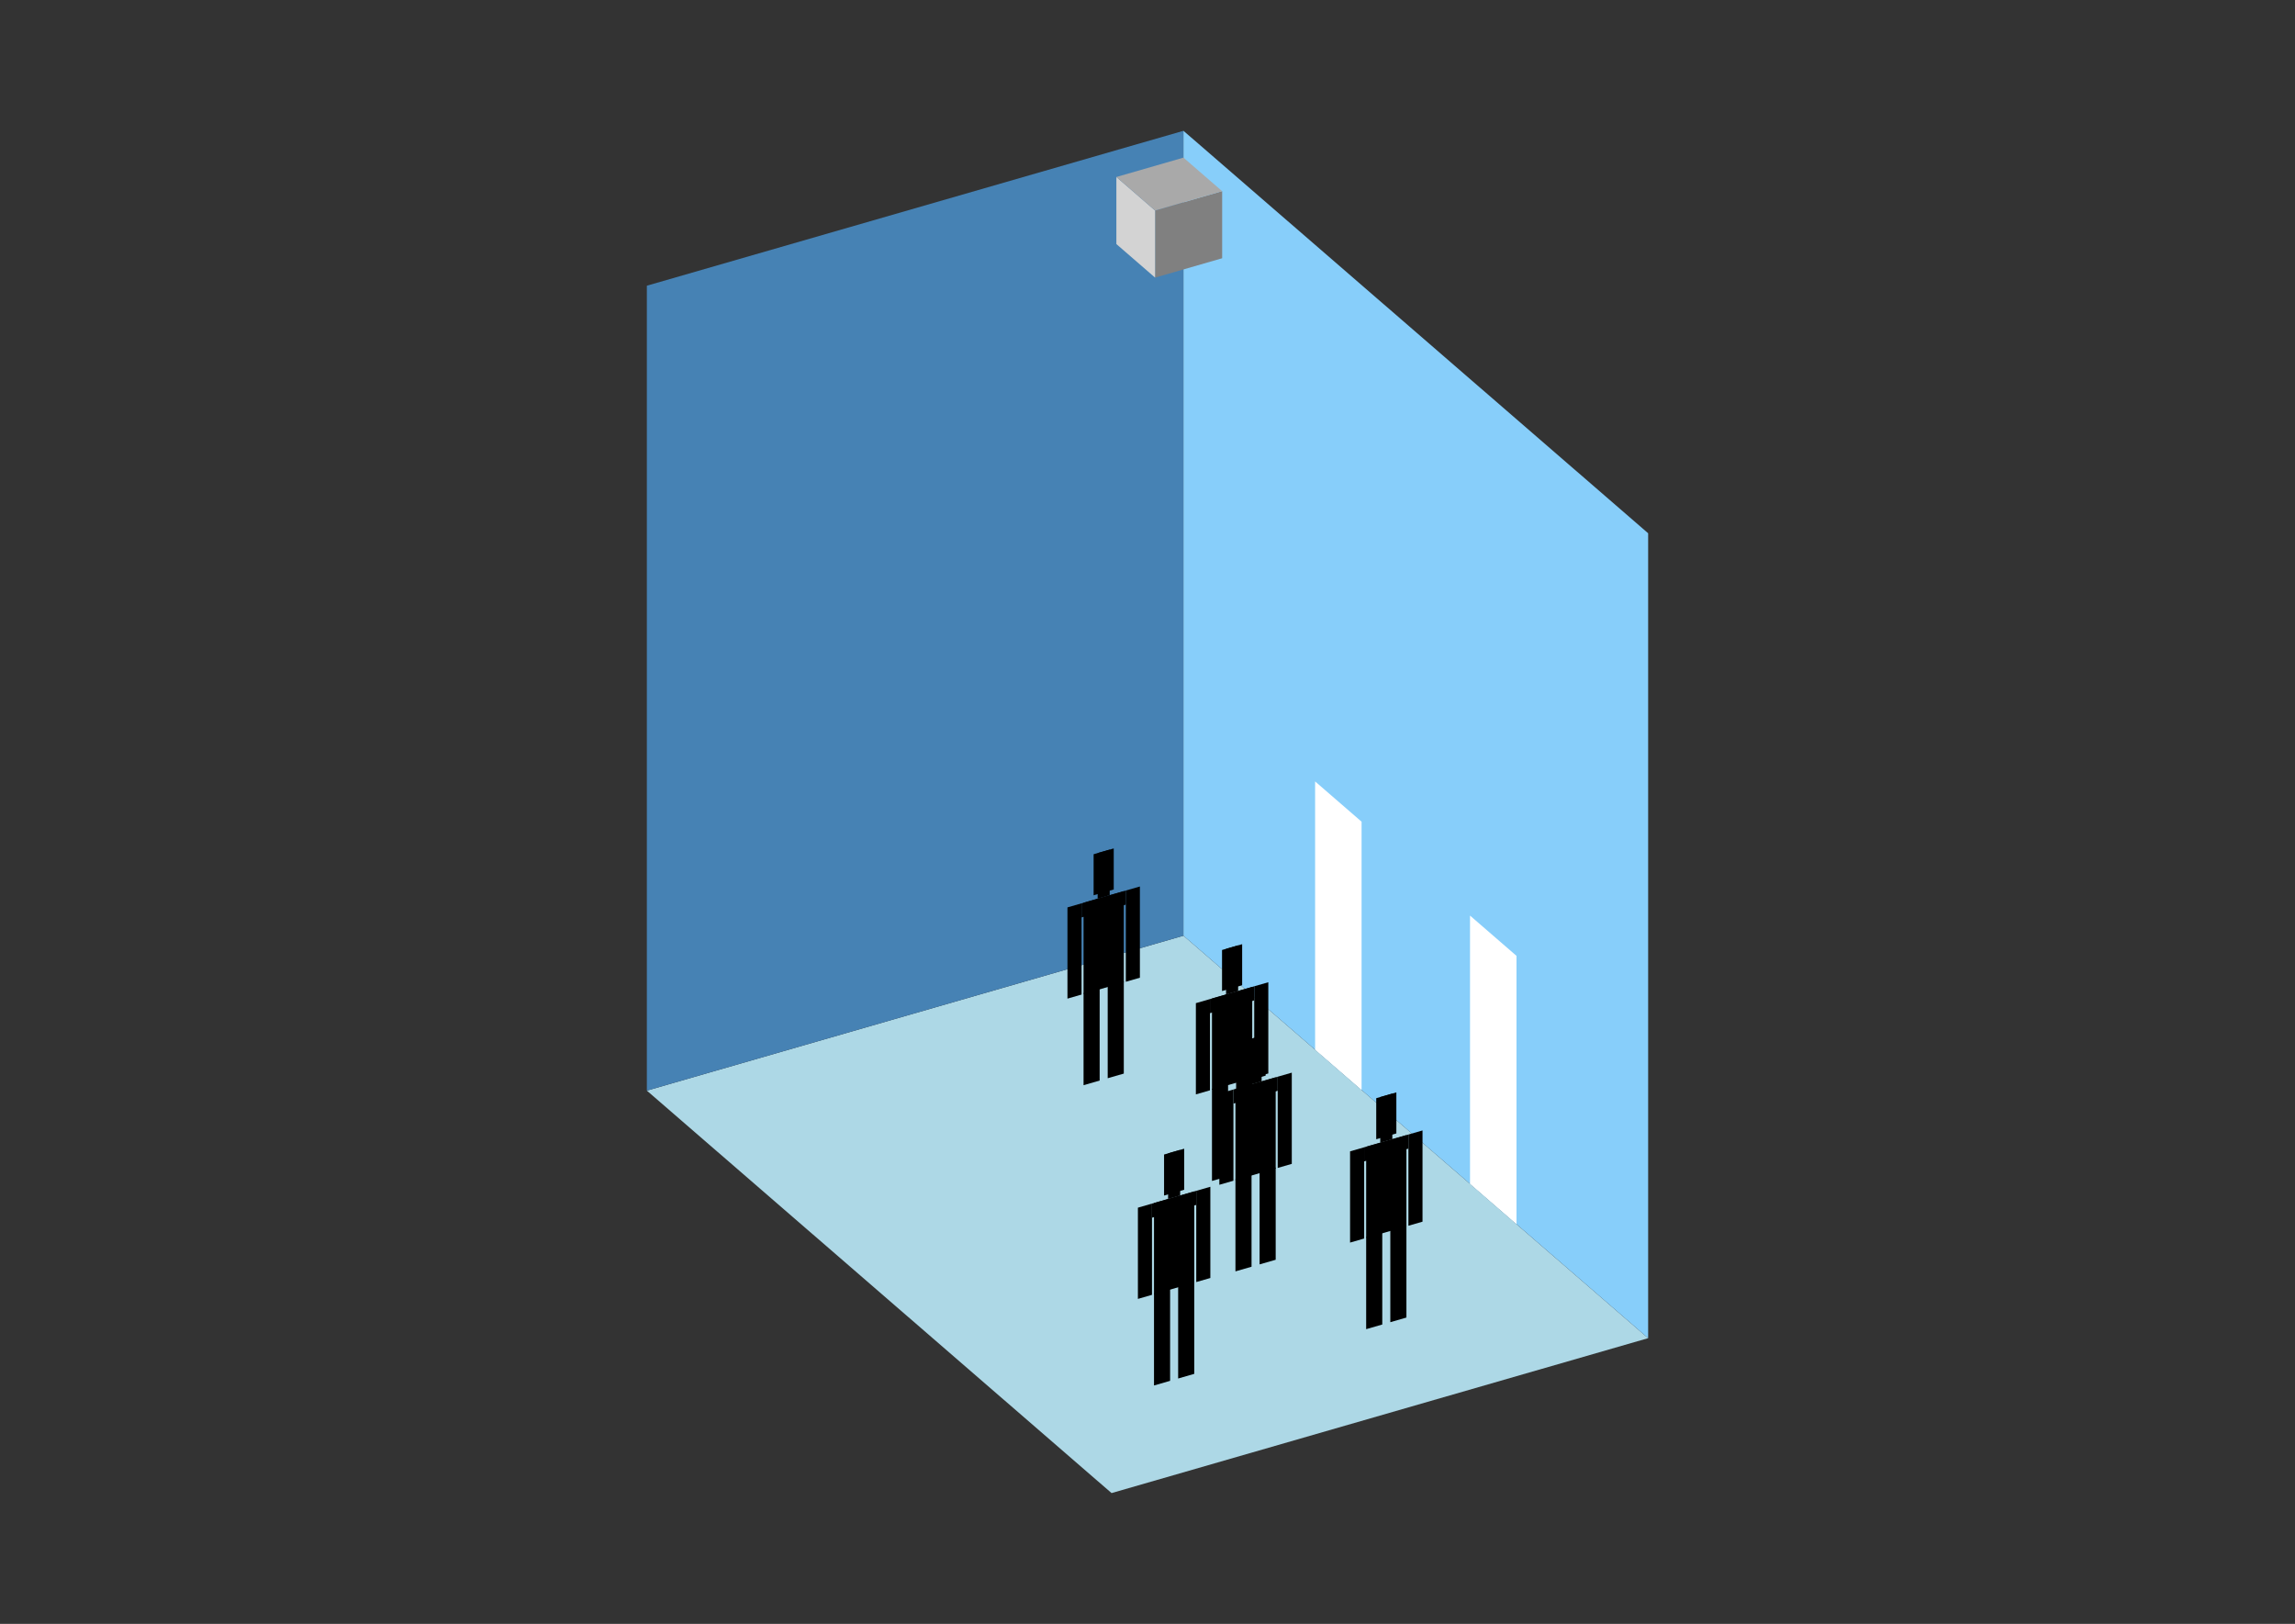 <?xml version="1.0" encoding="UTF-8"?>
<svg
  xmlns="http://www.w3.org/2000/svg"
  width="848"
  height="600"
  style="background-color:white"
>
  <rect width="100%" height="100%" fill="#333333" stroke="none"/>
  <polygon fill="lightblue" points="410.718,551.672 239.011,402.969 437.282,345.734 608.989,494.436" />
  <polygon fill="steelblue" points="239.011,402.969 239.011,105.564 437.282,48.328 437.282,345.734" />
  <polygon fill="lightskyblue" points="608.989,494.436 608.989,197.031 437.282,48.328 437.282,345.734" />
  <polygon fill="white" points="503.103,402.736 503.103,303.601 485.932,288.731 485.932,387.866" />
  <polygon fill="white" points="560.338,452.304 560.338,353.169 543.168,338.298 543.168,437.434" />
  <polygon fill="grey" points="426.807,102.572 426.807,77.788 451.591,70.633 451.591,95.417" />
  <polygon fill="lightgrey" points="426.807,102.572 426.807,77.788 412.498,65.396 412.498,90.18" />
  <polygon fill="darkgrey" points="426.807,77.788 412.498,65.396 437.282,58.242 451.591,70.633" />
  <polygon fill="hsl(360.0,50.0%,72.092%)" points="400.372,400.965 400.372,366.922 406.32,365.205 406.32,399.248" />
  <polygon fill="hsl(360.0,50.0%,72.092%)" points="415.243,396.673 415.243,362.63 409.294,364.347 409.294,398.39" />
  <polygon fill="hsl(360.0,50.0%,72.092%)" points="394.424,368.976 394.424,335.271 399.629,333.768 399.629,367.474" />
  <polygon fill="hsl(360.0,50.0%,72.092%)" points="415.986,362.752 415.986,329.046 421.191,327.544 421.191,361.25" />
  <polygon fill="hsl(360.0,50.0%,72.092%)" points="399.629,338.973 399.629,333.768 415.986,329.046 415.986,334.251" />
  <polygon fill="hsl(360.0,50.0%,72.092%)" points="400.372,367.259 400.372,333.553 415.243,329.261 415.243,362.967" />
  <polygon fill="hsl(360.0,50.0%,72.092%)" points="404.09,330.795 404.09,315.627 411.525,313.481 411.525,328.649" />
  <polygon fill="hsl(360.0,50.0%,72.092%)" points="405.577,332.051 405.577,315.198 410.038,313.91 410.038,330.763" />
  <polygon fill="hsl(360.0,50.0%,59.715%)" points="447.823,436.345 447.823,402.302 453.771,400.585 453.771,434.628" />
  <polygon fill="hsl(360.0,50.0%,59.715%)" points="462.693,432.053 462.693,398.01 456.745,399.727 456.745,433.77" />
  <polygon fill="hsl(360.0,50.0%,59.715%)" points="441.874,404.357 441.874,370.651 447.079,369.148 447.079,402.854" />
  <polygon fill="hsl(360.0,50.0%,59.715%)" points="463.436,398.132 463.436,364.426 468.641,362.924 468.641,396.63" />
  <polygon fill="hsl(360.0,50.0%,59.715%)" points="447.079,374.353 447.079,369.148 463.436,364.426 463.436,369.631" />
  <polygon fill="hsl(360.0,50.0%,59.715%)" points="447.823,402.639 447.823,368.934 462.693,364.641 462.693,398.347" />
  <polygon fill="hsl(360.0,50.0%,59.715%)" points="451.54,366.175 451.54,351.007 458.975,348.861 458.975,364.029" />
  <polygon fill="hsl(360.0,50.0%,59.715%)" points="453.027,367.431 453.027,350.578 457.488,349.29 457.488,366.143" />
  <polygon fill="hsl(360.0,50.0%,50.66%)" points="456.495,469.752 456.495,435.709 462.444,433.992 462.444,468.035" />
  <polygon fill="hsl(360.0,50.0%,50.66%)" points="471.366,465.459 471.366,431.416 465.418,433.133 465.418,467.176" />
  <polygon fill="hsl(360.0,50.0%,50.66%)" points="450.547,437.763 450.547,404.057 455.752,402.554 455.752,436.26" />
  <polygon fill="hsl(360.0,50.0%,50.66%)" points="472.109,431.538 472.109,397.833 477.314,396.33 477.314,430.036" />
  <polygon fill="hsl(360.0,50.0%,50.66%)" points="455.752,407.759 455.752,402.554 472.109,397.833 472.109,403.037" />
  <polygon fill="hsl(360.0,50.0%,50.66%)" points="456.495,436.046 456.495,402.34 471.366,398.047 471.366,431.753" />
  <polygon fill="hsl(360.0,50.0%,50.66%)" points="460.213,399.581 460.213,384.414 467.648,382.267 467.648,397.435" />
  <polygon fill="hsl(360.0,50.0%,50.66%)" points="461.7,400.837 461.7,383.984 466.161,382.697 466.161,399.55" />
  <polygon fill="hsl(360.0,50.0%,42.218%)" points="426.403,511.915 426.403,477.872 432.351,476.154 432.351,510.197" />
  <polygon fill="hsl(360.0,50.0%,42.218%)" points="441.273,507.622 441.273,473.579 435.325,475.296 435.325,509.339" />
  <polygon fill="hsl(360.0,50.0%,42.218%)" points="420.455,479.926 420.455,446.22 425.659,444.717 425.659,478.423" />
  <polygon fill="hsl(360.0,50.0%,42.218%)" points="442.017,473.701 442.017,439.995 447.221,438.493 447.221,472.199" />
  <polygon fill="hsl(360.0,50.0%,42.218%)" points="425.659,449.922 425.659,444.717 442.017,439.995 442.017,445.2" />
  <polygon fill="hsl(360.0,50.0%,42.218%)" points="426.403,478.209 426.403,444.503 441.273,440.21 441.273,473.916" />
  <polygon fill="hsl(360.0,50.0%,42.218%)" points="430.121,441.744 430.121,426.576 437.556,424.43 437.556,439.598" />
  <polygon fill="hsl(360.0,50.0%,42.218%)" points="431.608,443 431.608,426.147 436.069,424.859 436.069,441.712" />
  <polygon fill="hsl(360.0,50.0%,41.758%)" points="504.799,491.106 504.799,457.063 510.747,455.346 510.747,489.389" />
  <polygon fill="hsl(360.0,50.0%,41.758%)" points="519.67,486.813 519.67,452.77 513.721,454.488 513.721,488.531" />
  <polygon fill="hsl(360.0,50.0%,41.758%)" points="498.851,459.117 498.851,425.411 504.056,423.909 504.056,457.615" />
  <polygon fill="hsl(360.0,50.0%,41.758%)" points="520.413,452.893 520.413,419.187 525.618,417.684 525.618,451.39" />
  <polygon fill="hsl(360.0,50.0%,41.758%)" points="504.056,429.113 504.056,423.909 520.413,419.187 520.413,424.392" />
  <polygon fill="hsl(360.0,50.0%,41.758%)" points="504.799,457.4 504.799,423.694 519.67,419.402 519.67,453.107" />
  <polygon fill="hsl(360.0,50.0%,41.758%)" points="508.517,420.936 508.517,405.768 515.952,403.622 515.952,418.789" />
  <polygon fill="hsl(360.0,50.0%,41.758%)" points="510.004,422.192 510.004,405.339 514.465,404.051 514.465,420.904" />
</svg>
